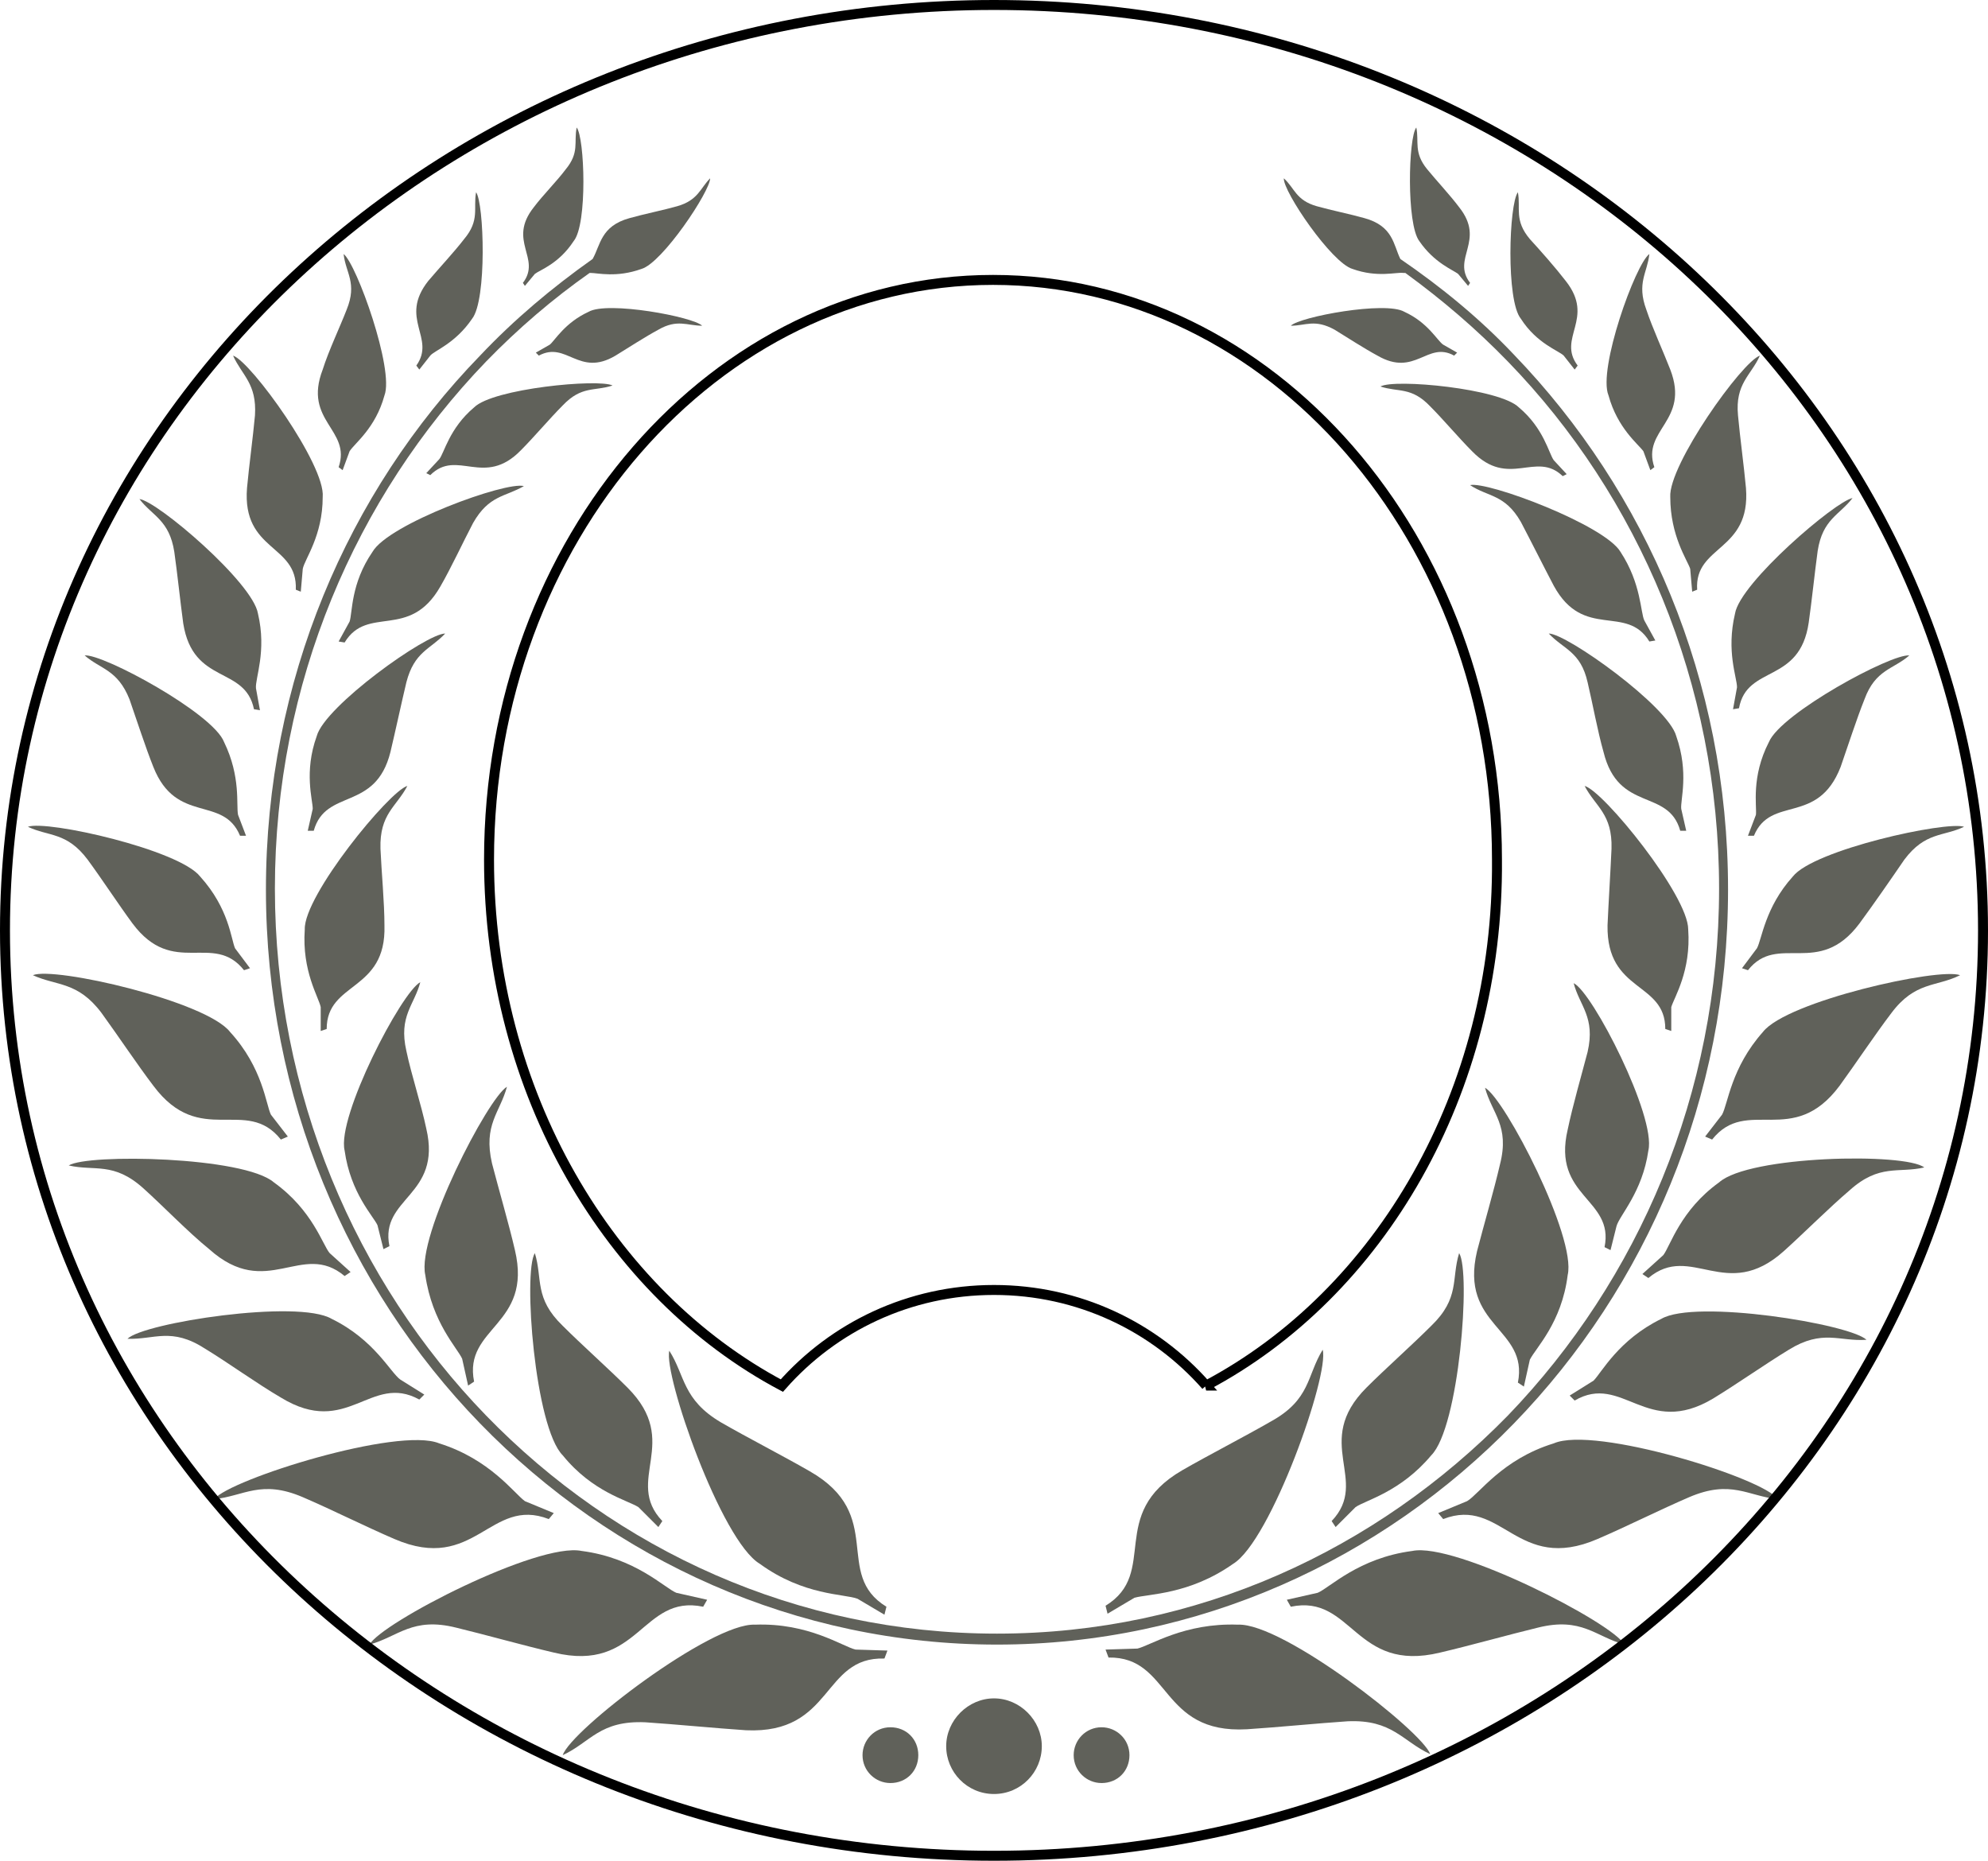 <?xml version="1.0" encoding="UTF-8"?>
<svg id="svg18" xmlns="http://www.w3.org/2000/svg" viewBox="0 0 199.6 186.8">
  <defs>
    <style>
      .cls-1 {
        fill: #60615a;
        stroke-width: 0px;
      }

      .cls-2 {
        fill: none;
        stroke: #000;
      }
    </style>
  </defs>
  <g id="layer2">
    <g id="g1005">
      <path id="path955" class="cls-1" d="m75.8,163.1c-4.4-.2-18.5,10.6-19.3,13.1,2.8-1.3,3.7-3.5,8.3-3.3,3,.2,7.1.6,10.1.8,8.8.4,7.6-7.4,13.9-7.2l.3-.8-3.2-.1c-1.3-.3-4.7-2.7-10.1-2.5Z"/>
      <path id="path953" class="cls-1" d="m56.5,146.1c-2.8-2.8-4-18.4-2.8-20.3.8,2.6-.1,4.5,2.8,7.3,1.9,1.9,4.6,4.3,6.5,6.2,5.5,5.5-.4,9.3,3.5,13.4l-.4.6-2-2c-1.1-.7-4.6-1.5-7.6-5.2Z"/>
      <path id="path951" class="cls-1" d="m58.4,155.7c5.4.7,8.3,3.7,9.5,4.2l3.1.7-.4.7c-6.2-1.3-6.4,6.7-15,4.6-3-.7-6.9-1.8-9.8-2.5-4.4-1.1-5.8.9-8.7,1.7,1.2-2.2,16.9-10.3,21.3-9.4Z"/>
      <path id="path949" class="cls-1" d="m42.7,128c.7,4.8,3.2,7.3,3.7,8.4l.6,2.7.6-.4c-1.1-5.5,5.9-5.6,4.1-13.2-.6-2.6-1.6-6-2.3-8.7-.9-3.9.8-5.1,1.5-7.7-1.9,1.1-9.1,15-8.2,18.9Z"/>
      <path id="path947" class="cls-1" d="m44.1,144.9c-4.1-1.7-21,3.6-22.6,5.6,3-.3,4.7-2,8.9-.2,2.8,1.2,6.4,3,9.2,4.2,8.1,3.5,9.6-4.3,15.5-2l.5-.6-2.9-1.2c-1.1-.8-3.5-4.2-8.6-5.8Z"/>
      <path id="path945" class="cls-1" d="m33.3,132.4c-3.4-2-18.9.4-20.5,2,2.7.1,4.4-1.2,7.8,1,2.3,1.4,5.2,3.5,7.6,4.9,6.7,4.1,9-2.5,13.9.2l.5-.5-2.4-1.5c-1-.7-2.6-4-6.9-6.1h0Z"/>
      <path id="path943" class="cls-1" d="m27.5,118.7c-3-2.6-18.7-2.9-20.6-1.7,2.6.6,4.5-.4,7.5,2.3,2,1.8,4.5,4.4,6.6,6.1,5.8,5.2,9.3-.9,13.6,2.7l.6-.4-2.1-1.9c-.7-.8-1.7-4.3-5.6-7.1Z"/>
      <path id="path941" class="cls-1" d="m34.6,115.5c.6,4.3,2.9,6.6,3.3,7.5l.6,2.4.6-.3c-1-4.9,5.3-5,3.7-11.8-.5-2.4-1.5-5.4-2-7.8-.8-3.5.8-4.6,1.4-6.9-1.9,1-8.4,13.5-7.6,16.9Z"/>
      <path id="path939" class="cls-1" d="m23.1,103.6c-2.4-3.1-17.7-6.6-19.8-5.7,2.4,1.1,4.5.6,6.9,3.8,1.6,2.2,3.6,5.2,5.2,7.3,4.7,6.3,9.3,1,12.8,5.4l.7-.3-1.7-2.2c-.5-1-.8-4.7-4.1-8.3Z"/>
      <path id="path937" class="cls-1" d="m30.6,93.3c-.3,4.2,1.4,6.8,1.6,7.8v2.4l.6-.2c0-4.8,6-3.7,5.8-10.4,0-2.3-.3-5.4-.4-7.7-.1-3.5,1.6-4.2,2.7-6.3-1.8.5-10.4,11-10.3,14.4Z"/>
      <path id="path935" class="cls-1" d="m20.1,88c-2.1-2.7-15.4-5.7-17.3-5,2.1,1,3.9.5,6,3.3,1.4,1.9,3.1,4.5,4.5,6.4,4.1,5.5,8.1.8,11.2,4.7l.6-.2-1.5-2c-.4-.9-.6-4-3.5-7.2Z"/>
      <path id="path933" class="cls-1" d="m22.5,74.5c1.7,3.5,1.2,6.3,1.4,7.3l.8,2.1h-.6c-1.7-4.1-6.4-1.1-8.7-6.9-.8-2-1.7-4.8-2.4-6.8-1.2-3-2.9-3-4.5-4.4,1.8-.2,12.9,5.8,14,8.7Z"/>
      <path id="path931" class="cls-1" d="m31.8,73.9c-1.3,3.6-.4,6.4-.4,7.3l-.5,2.2h.6c1.2-4.3,6.2-1.9,7.7-7.9.5-2.1,1.1-4.9,1.6-7,.8-3.1,2.4-3.3,3.9-4.9-1.9,0-12.1,7.3-12.9,10.3Z"/>
      <path id="path929" class="cls-1" d="m25.9,61.6c-.5-3.1-10.1-11.3-11.9-11.5,1.3,1.7,3,2.1,3.5,5.3.3,2.1.6,5,.9,7.2,1,6.2,6.2,4.2,7.1,8.6l.6.1-.4-2.2c-.1-1,1.1-3.7.2-7.5Z"/>
      <path id="path927" class="cls-1" d="m37.4,55.4c-2.2,3.2-2,6.1-2.3,7l-1.1,2,.6.1c2.3-3.8,6.5-.2,9.6-5.6,1.1-1.9,2.3-4.5,3.3-6.4,1.6-2.8,3.2-2.6,5.1-3.7-1.8-.5-13.6,3.8-15.2,6.6Z"/>
      <path id="path925" class="cls-1" d="m32.4,49.9c.3-3.2-7.2-13.6-9-14.2.9,2,2.4,2.8,2.2,6-.2,2.2-.6,5.1-.8,7.3-.5,6.4,5.1,5.6,4.9,10.2l.5.2.2-2.3c.2-1,2-3.3,2-7.2Z"/>
      <path id="path923" class="cls-1" d="m38.6,39.7c1-2.6-2.8-13.2-4.1-14.2.2,1.9,1.4,2.9.3,5.6-.7,1.8-1.8,4.1-2.4,6-2,5.2,2.9,6,1.6,9.8l.4.3.7-1.9c.5-.8,2.6-2.3,3.5-5.6Z"/>
      <path id="path921" class="cls-1" d="m47.6,40.9c-2.5,2.1-3,4.6-3.5,5.2l-1.3,1.4.4.2c2.7-2.7,5.4,1.3,9.1-2.5,1.3-1.3,2.9-3.2,4.2-4.5,1.9-2,3.2-1.4,5-2-1.4-.7-12,.3-13.9,2.2Z"/>
      <path id="path919" class="cls-1" d="m47.4,32c1.5-1.9,1.2-11.6.4-12.7-.3,1.6.4,2.8-1.2,4.7-1,1.3-2.5,2.9-3.6,4.2-3,3.8.8,5.7-1.2,8.5l.3.4,1.1-1.4c.4-.5,2.5-1.2,4.2-3.7Z"/>
      <path id="path917" class="cls-1" d="m57.6,24.2c1.4-1.7,1.1-10.4.3-11.4-.3,1.5.3,2.5-1.1,4.2-.9,1.2-2.3,2.6-3.2,3.8-2.7,3.4.8,5.1-1.1,7.6l.2.3,1-1.2c.5-.4,2.4-1,3.9-3.3Z"/>
      <path id="path915" class="cls-1" d="m59.1,31.3c-2.4,1.1-3.4,2.9-3.9,3.3l-1.4.8.3.3c2.8-1.5,4,2.2,7.7,0,1.3-.8,3-1.9,4.3-2.6,1.9-1.1,2.9-.4,4.4-.4-.9-.9-9.5-2.5-11.4-1.4Z"/>
      <path id="path913" class="cls-1" d="m123.8,157c3.8-2.3,9.7-19,9-21.5-1.6,2.6-1.2,5-5.2,7.2-2.6,1.5-6.3,3.4-8.9,4.9-7.6,4.4-2.3,10.3-7.7,13.6l.2.8,2.7-1.6c1.4-.4,5.5-.3,9.9-3.4Z"/>
      <path id="path911" class="cls-1" d="m124.3,163.1c-5.4-.2-8.8,2.1-10.1,2.4l-3.2.1.3.8c6.3-.1,5.1,7.7,13.9,7.2,3.1-.2,7.1-.6,10.1-.8,4.5-.2,5.5,2,8.3,3.3-.8-2.3-14.8-13.2-19.3-13Z"/>
      <path id="path909" class="cls-1" d="m143.7,146.1c2.8-2.8,4-18.4,2.8-20.3-.8,2.6.1,4.5-2.8,7.3-1.9,1.9-4.6,4.3-6.5,6.2-5.5,5.5.4,9.3-3.5,13.4l.4.6,2-2c1-.7,4.5-1.5,7.6-5.2Z"/>
      <path id="path907" class="cls-1" d="m141.8,155.7c-5.4.7-8.3,3.7-9.5,4.2l-3.1.7.4.7c6.2-1.3,6.4,6.7,15,4.6,3-.7,6.9-1.8,9.8-2.5,4.4-1.1,5.8.9,8.7,1.7-1.2-2.2-17-10.3-21.3-9.4h0Z"/>
      <path id="path905" class="cls-1" d="m157.4,128c.9-3.8-6.3-17.7-8.3-18.8.7,2.6,2.5,3.8,1.5,7.7-.6,2.6-1.6,6-2.3,8.7-1.8,7.6,5.2,7.7,4.1,13.2l.6.4.6-2.7c.6-1.2,3.2-3.7,3.8-8.5h0Z"/>
      <path id="path903" class="cls-1" d="m156,144.9c-5.2,1.6-7.5,5.1-8.7,5.8l-2.9,1.2.5.6c5.9-2.3,7.4,5.5,15.5,2,2.8-1.2,6.4-3,9.2-4.2,4.2-1.8,5.9-.1,8.9.2-1.4-2.1-18.4-7.4-22.5-5.6Z"/>
      <path id="path901" class="cls-1" d="m166.8,132.4c-4.3,2.1-6,5.4-6.8,6.2l-2.4,1.5.5.5c4.8-2.8,7.2,3.8,13.9-.2,2.3-1.4,5.3-3.5,7.6-4.9,3.4-2.1,5.1-.8,7.8-1-1.7-1.6-17.2-4.1-20.6-2.1Z"/>
      <path id="path899" class="cls-1" d="m172.6,118.7c-3.9,2.8-4.9,6.4-5.6,7.3l-2.1,1.9.6.4c4.3-3.6,7.8,2.5,13.6-2.7,2-1.8,4.6-4.4,6.6-6.1,3-2.7,4.9-1.7,7.5-2.3-1.9-1.5-17.6-1.2-20.6,1.5Z"/>
      <path id="path897" class="cls-1" d="m165.5,115.5c.8-3.4-5.6-15.9-7.5-16.8.6,2.3,2.2,3.4,1.4,6.9-.6,2.3-1.5,5.4-2,7.8-1.6,6.8,4.7,6.9,3.7,11.8l.6.3.6-2.4c.3-1.1,2.6-3.4,3.2-7.6h0Z"/>
      <path id="path895" class="cls-1" d="m177,103.6c-3.2,3.6-3.5,7.2-4.1,8.3l-1.7,2.2.7.3c3.5-4.4,8.1.9,12.8-5.4,1.6-2.2,3.6-5.2,5.2-7.3,2.4-3.2,4.5-2.6,6.9-3.8-2.1-.8-17.4,2.6-19.8,5.7h0Z"/>
      <path id="path893" class="cls-1" d="m169.5,93.3c0-3.4-8.5-13.9-10.4-14.4,1.1,2.1,2.8,2.8,2.7,6.3-.1,2.3-.3,5.4-.4,7.7-.1,6.8,5.8,5.6,5.8,10.4l.6.2v-2.4c.3-1,2-3.6,1.7-7.8h0Z"/>
      <path id="path891" class="cls-1" d="m180,88c-2.8,3.1-3.1,6.3-3.6,7.2l-1.5,2,.6.2c3-3.8,7.1.8,11.2-4.7,1.4-1.9,3.2-4.5,4.5-6.4,2.1-2.8,3.9-2.3,6-3.3-1.8-.6-15.1,2.3-17.2,5Z"/>
      <path id="path889" class="cls-1" d="m177.6,74.5c1.2-2.9,12.3-8.9,14.1-8.7-1.6,1.4-3.4,1.4-4.5,4.4-.8,2-1.7,4.8-2.4,6.8-2.3,5.9-7,2.8-8.7,6.9h-.6l.8-2.1c.1-.9-.5-3.8,1.3-7.3Z"/>
      <path id="path887" class="cls-1" d="m168.3,73.9c-.8-3-11-10.3-12.8-10.3,1.5,1.6,3.2,1.8,3.9,4.9.5,2.1,1,4.9,1.6,7,1.5,6.1,6.5,3.6,7.7,7.9h.6l-.5-2.2c-.1-.9.8-3.6-.5-7.3Z"/>
      <path id="path885" class="cls-1" d="m174.2,61.6c-.9,3.8.2,6.4.2,7.4l-.4,2.2.6-.1c.8-4.4,6.1-2.4,7-8.6.3-2.1.6-5,.9-7.2.5-3.2,2.2-3.6,3.5-5.3-1.7.3-11.3,8.5-11.8,11.6Z"/>
      <path id="path883" class="cls-1" d="m162.7,55.4c-1.6-2.7-13.3-7.1-15.1-6.7,1.8,1.2,3.5.9,5.1,3.7,1,1.9,2.3,4.5,3.3,6.4,3,5.5,7.3,1.8,9.6,5.6l.6-.1-1.1-2c-.4-.8-.3-3.7-2.4-6.9h0Z"/>
      <path id="path881" class="cls-1" d="m167.7,49.9c0,3.9,1.7,6.3,2,7.2l.2,2.3.5-.2c-.3-4.5,5.4-3.8,4.9-10.2-.2-2.2-.6-5.1-.8-7.3-.3-3.2,1.3-4,2.2-6-1.8.6-9.2,11-9,14.2h0Z"/>
      <path id="path879" class="cls-1" d="m161.5,39.7c.9,3.3,3,4.9,3.5,5.6l.7,1.9.4-.3c-1.3-3.8,3.6-4.6,1.6-9.8-.7-1.8-1.8-4.2-2.4-6-1-2.7.1-3.7.3-5.6-1.4,1-5.2,11.6-4.1,14.2Z"/>
      <path id="path877" class="cls-1" d="m152.5,40.9c-1.9-1.9-12.5-2.9-13.9-2.1,1.8.6,3.1,0,5,2,1.3,1.3,2.9,3.2,4.2,4.5,3.7,3.8,6.4-.1,9.1,2.5l.4-.2-1.3-1.4c-.5-.7-1-3.2-3.5-5.3Z"/>
      <path id="path875" class="cls-1" d="m152.7,32c1.6,2.5,3.8,3.2,4.3,3.7l1.1,1.4.3-.4c-2.1-2.8,1.8-4.7-1.2-8.5-1-1.3-2.5-3-3.6-4.2-1.6-1.9-.9-3.1-1.2-4.7-.9,1.2-1.2,10.9.3,12.7h0Z"/>
      <path id="path873" class="cls-1" d="m142.5,24.2c1.5,2.2,3.4,2.9,3.9,3.3l1,1.2.2-.3c-1.9-2.5,1.6-4.2-1.1-7.6-.9-1.2-2.3-2.7-3.2-3.8-1.4-1.7-.8-2.8-1.1-4.2-.8,1-1,9.7.3,11.4h0Z"/>
      <path id="path871" class="cls-1" d="m141,31.3c-1.9-1.1-10.5.5-11.4,1.4,1.5,0,2.4-.7,4.4.4,1.3.8,3,1.9,4.3,2.6,3.8,2.2,5-1.5,7.7,0l.3-.3-1.4-.8c-.6-.4-1.5-2.2-3.9-3.3h0Z"/>
      <path id="path869" class="cls-1" d="m99.8,180.1c-2.7,0-4.8-2.2-4.8-4.8s2.2-4.8,4.8-4.8,4.8,2.2,4.8,4.8-2.1,4.8-4.8,4.8Z"/>
      <path id="path867" class="cls-1" d="m110.6,179c-1.5,0-2.8-1.2-2.8-2.8,0-1.5,1.2-2.8,2.8-2.8,1.5,0,2.8,1.2,2.8,2.8s-1.2,2.8-2.8,2.8Z"/>
      <path id="path865" class="cls-1" d="m89.4,179c-1.5,0-2.8-1.2-2.8-2.8,0-1.5,1.2-2.8,2.8-2.8s2.8,1.2,2.8,2.8-1.2,2.8-2.8,2.8Z"/>
      <path id="path863" class="cls-1" d="m59.5,26c.8-1.4.8-3.3,3.7-4.1,1.4-.4,3.4-.8,4.8-1.2,2.1-.6,2.3-1.8,3.3-2.8,0,1.3-4.8,8.5-6.9,9.1-2.5.9-4.4.4-5.1.4h-.1c-3.7,2.6-7.2,5.6-10.4,8.9-13.1,13.6-21.2,32.3-21.2,52.9s8.1,39.4,21.2,52.9c13.1,13.5,31.2,21.9,51.3,21.9s38.1-8.4,51.3-21.9c13.1-13.6,21.2-32.3,21.2-52.9s-8.1-39.4-21.2-52.9c-3.2-3.3-6.6-6.2-10.3-8.9h-.2c-.7-.1-2.6.5-5.1-.4-2.1-.6-7-7.8-6.9-9.1,1.1,1,1.2,2.2,3.3,2.8,1.4.4,3.4.8,4.8,1.2,2.9.8,2.9,2.7,3.6,4.1,4.1,2.8,8,6,11.4,9.6,13.3,13.8,21.5,32.7,21.5,53.7s-8.2,39.9-21.5,53.6c-13.3,13.7-31.7,22.2-51.9,22.2-20.2,0-38.6-8.5-51.9-22.2-13.3-13.7-21.5-32.7-21.5-53.6s8.2-39.9,21.5-53.6c3.4-3.6,7.2-6.8,11.3-9.7Z"/>
      <path id="path8" class="cls-1" d="m76.3,157c4.4,3.2,8.5,3,9.8,3.5l2.7,1.6.2-.8c-5.4-3.3,0-9.2-7.7-13.6-2.6-1.5-6.3-3.4-8.9-4.9-3.9-2.3-3.6-4.7-5.2-7.2-.6,2.4,5.2,19.1,9.1,21.4Z"/>
    </g>
  </g>
  <g id="layer1">
    <path id="path6" class="cls-2" d="m99.8.5C45,.5.5,42.1.5,93.4s44.4,92.9,99.3,92.9,99.3-41.6,99.3-92.9S154.7.5,99.8.5Zm21.3,138.6c-5.2-5.9-12.8-9.6-21.3-9.6s-16.1,3.7-21.3,9.6c-17.3-9.2-29.4-29.4-29.4-52.8,0-32.1,22.7-58.2,50.6-58.2s50.6,26,50.6,58.2c.2,23.4-11.8,43.6-29.2,52.8h0Z"/>
  </g>
</svg>